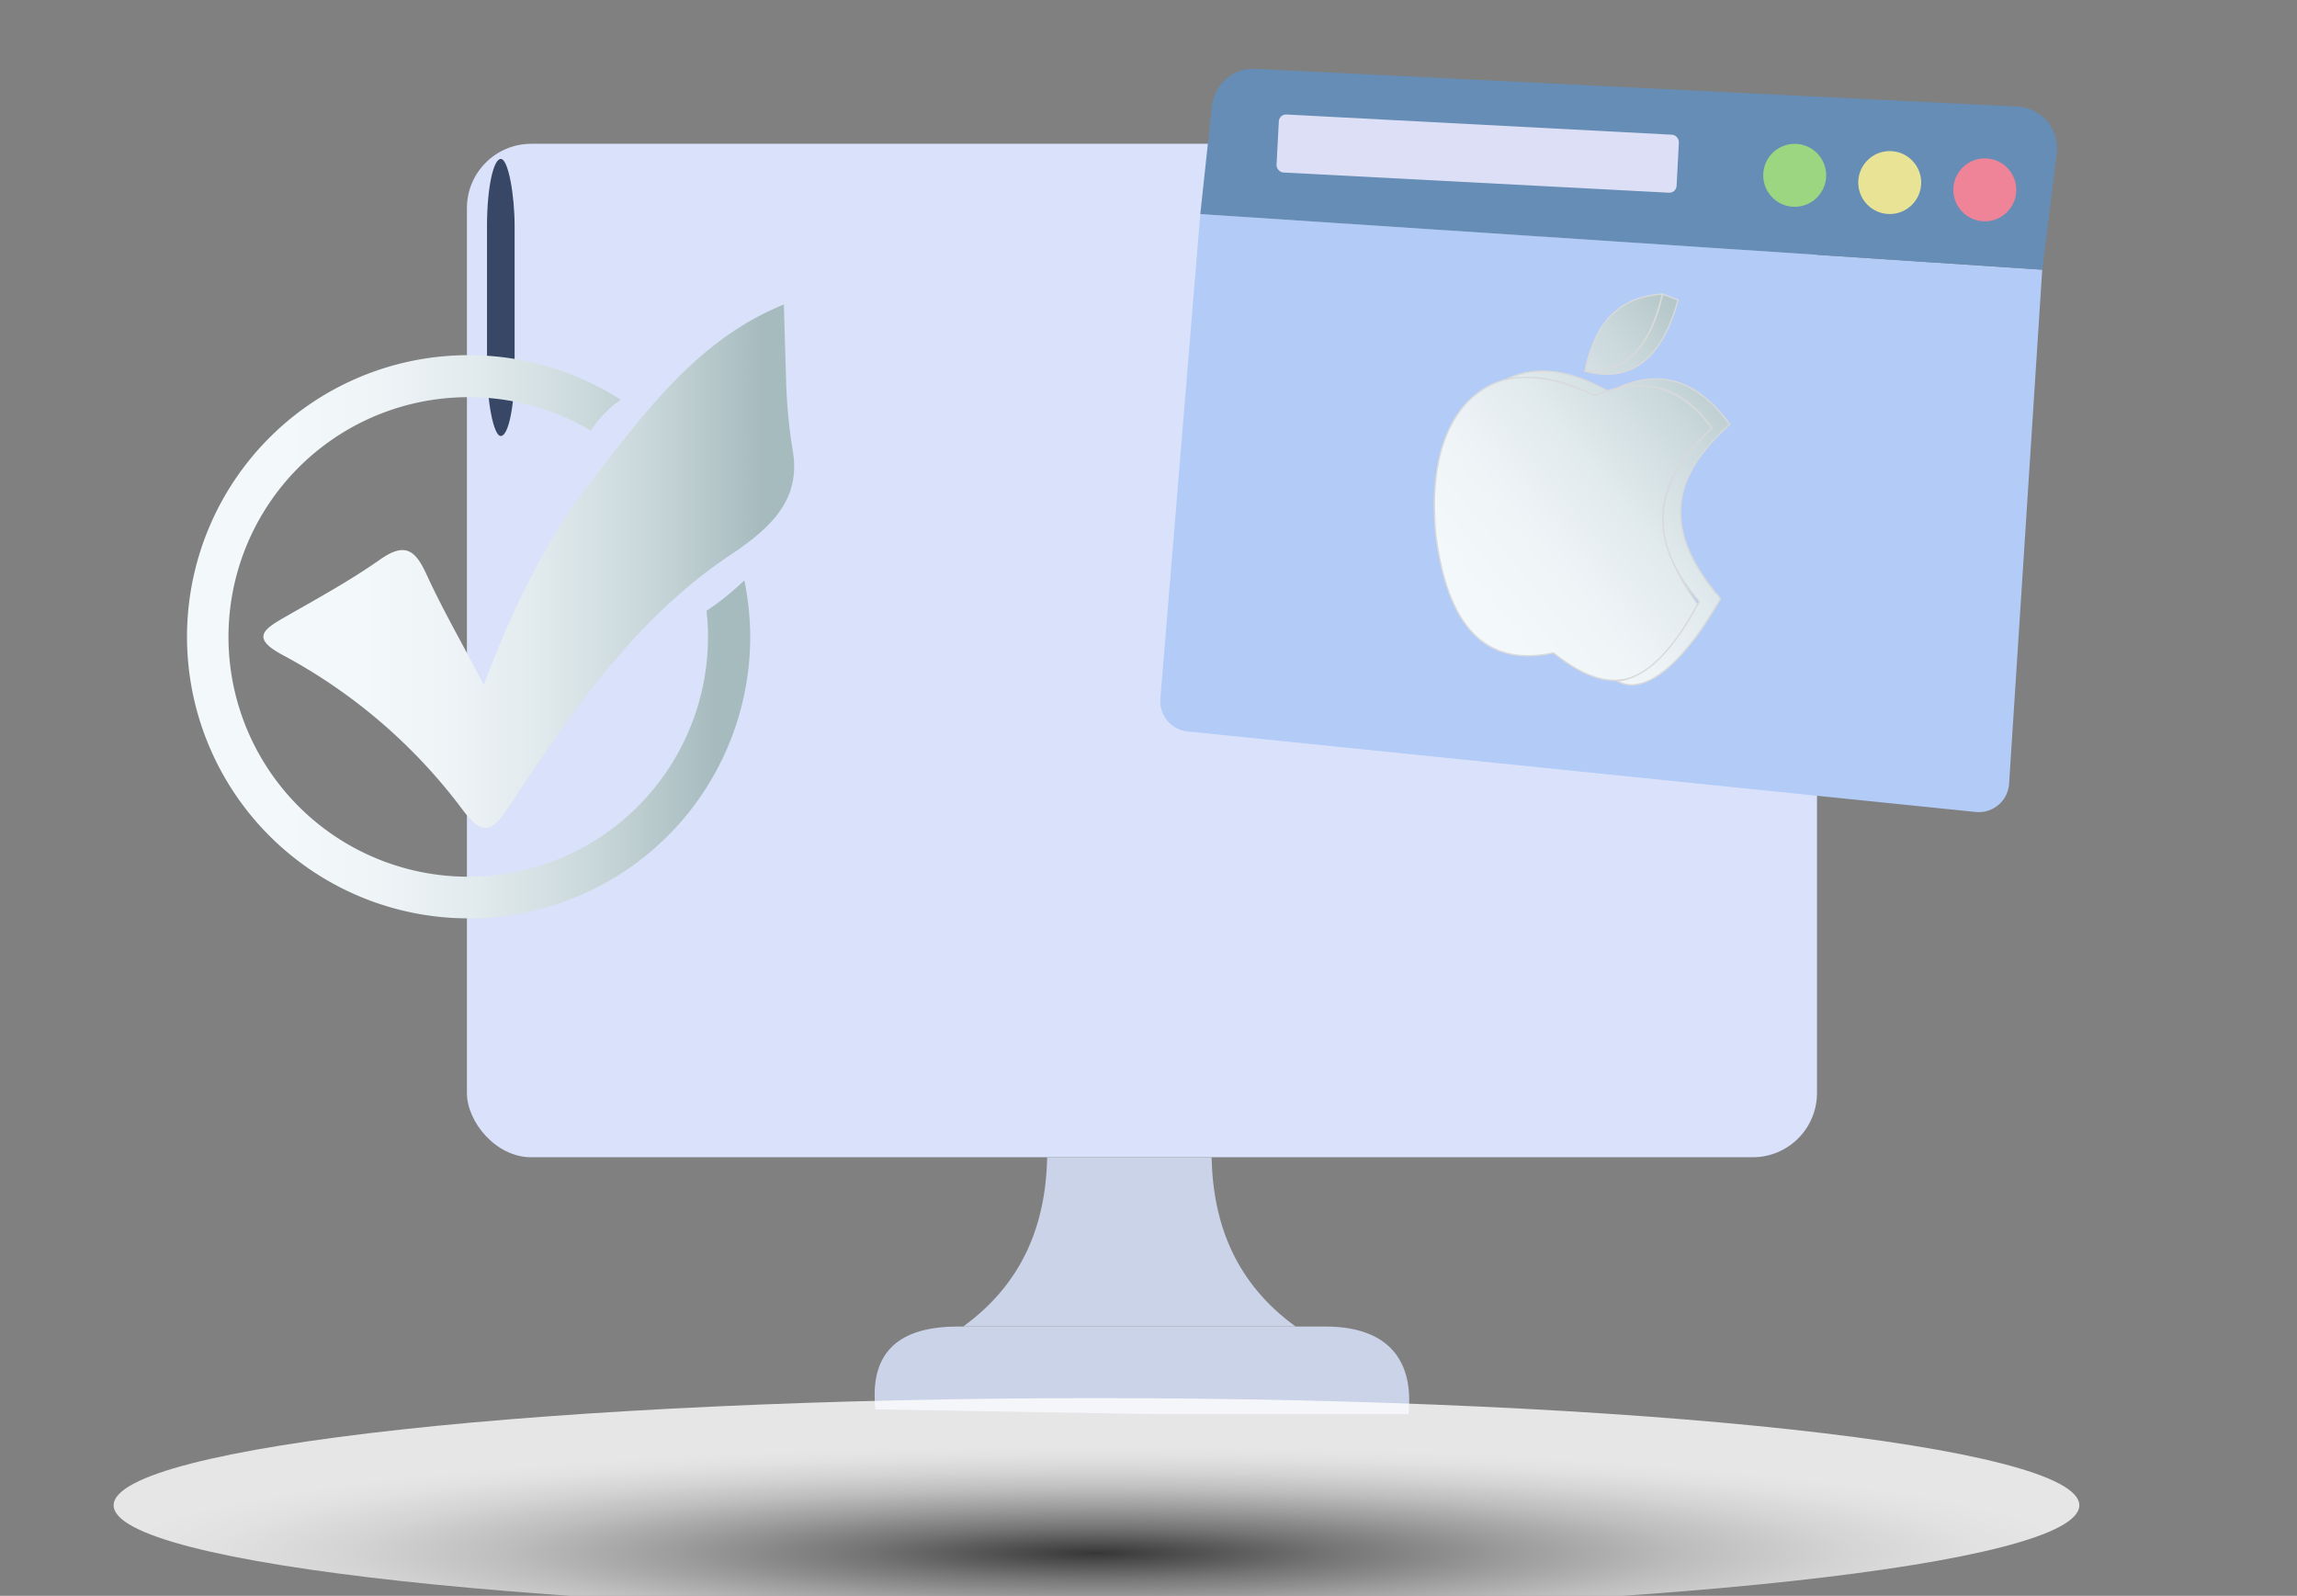 <svg xmlns="http://www.w3.org/2000/svg" xmlns:xlink="http://www.w3.org/1999/xlink" viewBox="0 0 416 289"><rect x="0" y="0" width="416" height="289" fill="#808080" stroke="none"/><defs><style>.cls-1{isolation:isolate;}.cls-2{fill:#d9e2fa;}.cls-3{fill:#394767;}.cls-4{fill:#cad3e8;}.cls-5{fill:#b2cbf7;}.cls-6{fill:#658db5;}.cls-7{fill:#dcdff6;}.cls-8{fill:#9cd681;}.cls-9{fill:#e9e495;}.cls-10{fill:#ef8499;}.cls-11,.cls-12,.cls-13,.cls-14,.cls-15{stroke:#d8d9da;stroke-miterlimit:10;stroke-width:0.25px;}.cls-11{fill:url(#linear-gradient);}.cls-12{fill:url(#linear-gradient-2);}.cls-13{fill:url(#linear-gradient-3);}.cls-14{fill:url(#linear-gradient-4);}.cls-15{fill:url(#linear-gradient-5);}.cls-16{fill:url(#linear-gradient-6);}.cls-17{fill:url(#linear-gradient-7);}.cls-18{mix-blend-mode:multiply;opacity:0.8;fill:url(#radial-gradient);}</style><linearGradient id="linear-gradient" x1="254.92" y1="118.99" x2="326.17" y2="61.26" gradientUnits="userSpaceOnUse"><stop offset="0.02" stop-color="#f3f8fb"/><stop offset="0.04" stop-color="#f3f8fb"/><stop offset="0.18" stop-color="#f3f8fb"/><stop offset="0.34" stop-color="#eff4f7"/><stop offset="0.52" stop-color="#e1eaed"/><stop offset="0.71" stop-color="#cbd9dc"/><stop offset="0.9" stop-color="#adc0c3"/><stop offset="0.94" stop-color="#a6bbbe"/><stop offset="1" stop-color="#a6bbbe"/></linearGradient><linearGradient id="linear-gradient-2" x1="260.34" y1="125.68" x2="331.59" y2="67.95" xlink:href="#linear-gradient"/><linearGradient id="linear-gradient-3" x1="241.56" y1="102.49" x2="312.8" y2="44.76" xlink:href="#linear-gradient"/><linearGradient id="linear-gradient-4" x1="241.81" y1="102.8" x2="313.05" y2="45.07" xlink:href="#linear-gradient"/><linearGradient id="linear-gradient-5" x1="243.38" y1="104.74" x2="314.62" y2="47.01" xlink:href="#linear-gradient"/><linearGradient id="linear-gradient-6" x1="47.71" y1="102.57" x2="143.82" y2="102.57" xlink:href="#linear-gradient"/><linearGradient id="linear-gradient-7" x1="33.77" y1="115.34" x2="135.82" y2="115.34" xlink:href="#linear-gradient"/><radialGradient id="radial-gradient" cx="-23.96" cy="-28927.97" r="175.97" gradientTransform="translate(222.8 3463.36) scale(1.01 0.11)" gradientUnits="userSpaceOnUse"><stop offset="0" stop-color="#242424"/><stop offset="0.05" stop-color="#353535"/><stop offset="0.24" stop-color="#727272"/><stop offset="0.43" stop-color="#a4a4a4"/><stop offset="0.6" stop-color="#ccc"/><stop offset="0.76" stop-color="#e8e8e8"/><stop offset="0.9" stop-color="#f9f9f9"/><stop offset="1" stop-color="#fff"/></radialGradient></defs><g class="cls-1"><g id="Layer_5" data-name="Layer 5"><rect class="cls-2" x="84.56" y="26.04" width="244.51" height="183.54" rx="11.65"/><rect class="cls-3" x="88.2" y="28.78"  width="5" height="50.18" rx="12.11"/><path class="cls-4" d="M174.44,240.23c10.68-7.75,14.95-18.31,15.21-30.64h29.78c.26,12.33,4.53,22.89,15.21,30.64Z"/><path class="cls-4" d="M255.08,256.09c1-9.44-3.39-15.74-14.73-15.85H173.12c-11.34.11-15.6,5.56-14.57,15l49.48.85Z"/><path class="cls-5" d="M357.81,147.05,215.07,132.46a5.5,5.5,0,0,1-4.92-5.92l7.23-87.77L369.86,48.84l-6,93.09A5.5,5.5,0,0,1,357.81,147.05Z"/><path class="cls-6" d="M369.86,48.84,217.38,38.77l2.11-19.58a7.55,7.55,0,0,1,7.88-6.73l138,6.84a7.56,7.56,0,0,1,7.12,8.48Z"/><rect class="cls-7" x="231.35" y="22.56" width="72.55" height="10.52" rx="1.3" transform="translate(1.82 -13.97) rotate(3)"/><circle class="cls-8" cx="325.03" cy="31.75" r="5.7"/><circle class="cls-9" cx="342.24" cy="33.06" r="5.7"/><circle class="cls-10" cx="359.46" cy="34.38" r="5.7"/><path class="cls-11" d="M307.52,109.52c-7.4,13.86-14.63,18-26.17,8.73-12.47,2.69-19.34-5-21.36-21.75C257.68,70.26,273.7,63,288.79,71.61c10.06-4.1,16.42-.58,21.28,5.93C302.22,85.21,296,93.55,307.52,109.52Z"/><path class="cls-12" d="M292.71,70.35c8.69-4,15.22-.75,20.55,6.46-8.93,8.21-13.77,17.55-1.66,31.61-5.62,9.9-13,18.11-18.79,14.91,5.47-.46,10.38-5.86,14.94-14.39-9.4-10.81-8.81-21.28,2.32-31.4C305.79,71.43,300.18,68.62,292.71,70.35Z"/><path class="cls-13" d="M272.94,68.63c5.5-2.61,11.61-1.52,18.15,2.15l-2.3.83C283.92,69.31,278.85,67.63,272.94,68.63Z"/><path class="cls-14" d="M301.07,53.26c-2.13,8.94-6.14,14.68-14,13.82C288.69,59.29,292.52,53.79,301.07,53.26Z"/><path class="cls-15" d="M286.9,67.18c9.76,2.68,14.64-4.06,17-12.85l-2.78-1.07C299,62.61,294.54,67.76,286.9,67.18Z"/><path class="cls-16" d="M142.4,70a96,96,0,0,0,1.21,11.84c1.32,8.42-3.54,13.47-11.34,18.67-17.22,11.47-28.88,28.54-40.12,45.59-3.18,4.82-4.87,5.25-8.45.44a98.7,98.7,0,0,0-32.53-27.93c-5.59-3-3.61-4.54.28-6.77,5.9-3.38,11.89-6.64,17.43-10.54,4.55-3.19,6.38-1.59,8.36,2.72,2.81,6.13,6.19,12,10.38,20,5.46-14.55,11.63-26.84,20-37.56,9.57-12.29,19-25.11,34.34-31.31Z"/><path class="cls-17" d="M134.8,105.1a47.79,47.79,0,0,1-6.84,5.51A43.42,43.42,0,1,1,84.8,71.93,43.18,43.18,0,0,1,107,78a19.66,19.66,0,0,1,5.42-5.6,51,51,0,1,0,23.45,42.94A51.62,51.62,0,0,0,134.8,105.1Z"/></g><g id="Layer_2" data-name="Layer 2"><path class="cls-18" d="M376.58,272.61c0,10.72-79.7,19.41-178,19.41s-178-8.69-178-19.41,79.7-19.41,178-19.41S376.58,261.89,376.58,272.61Z"/></g></g></svg>